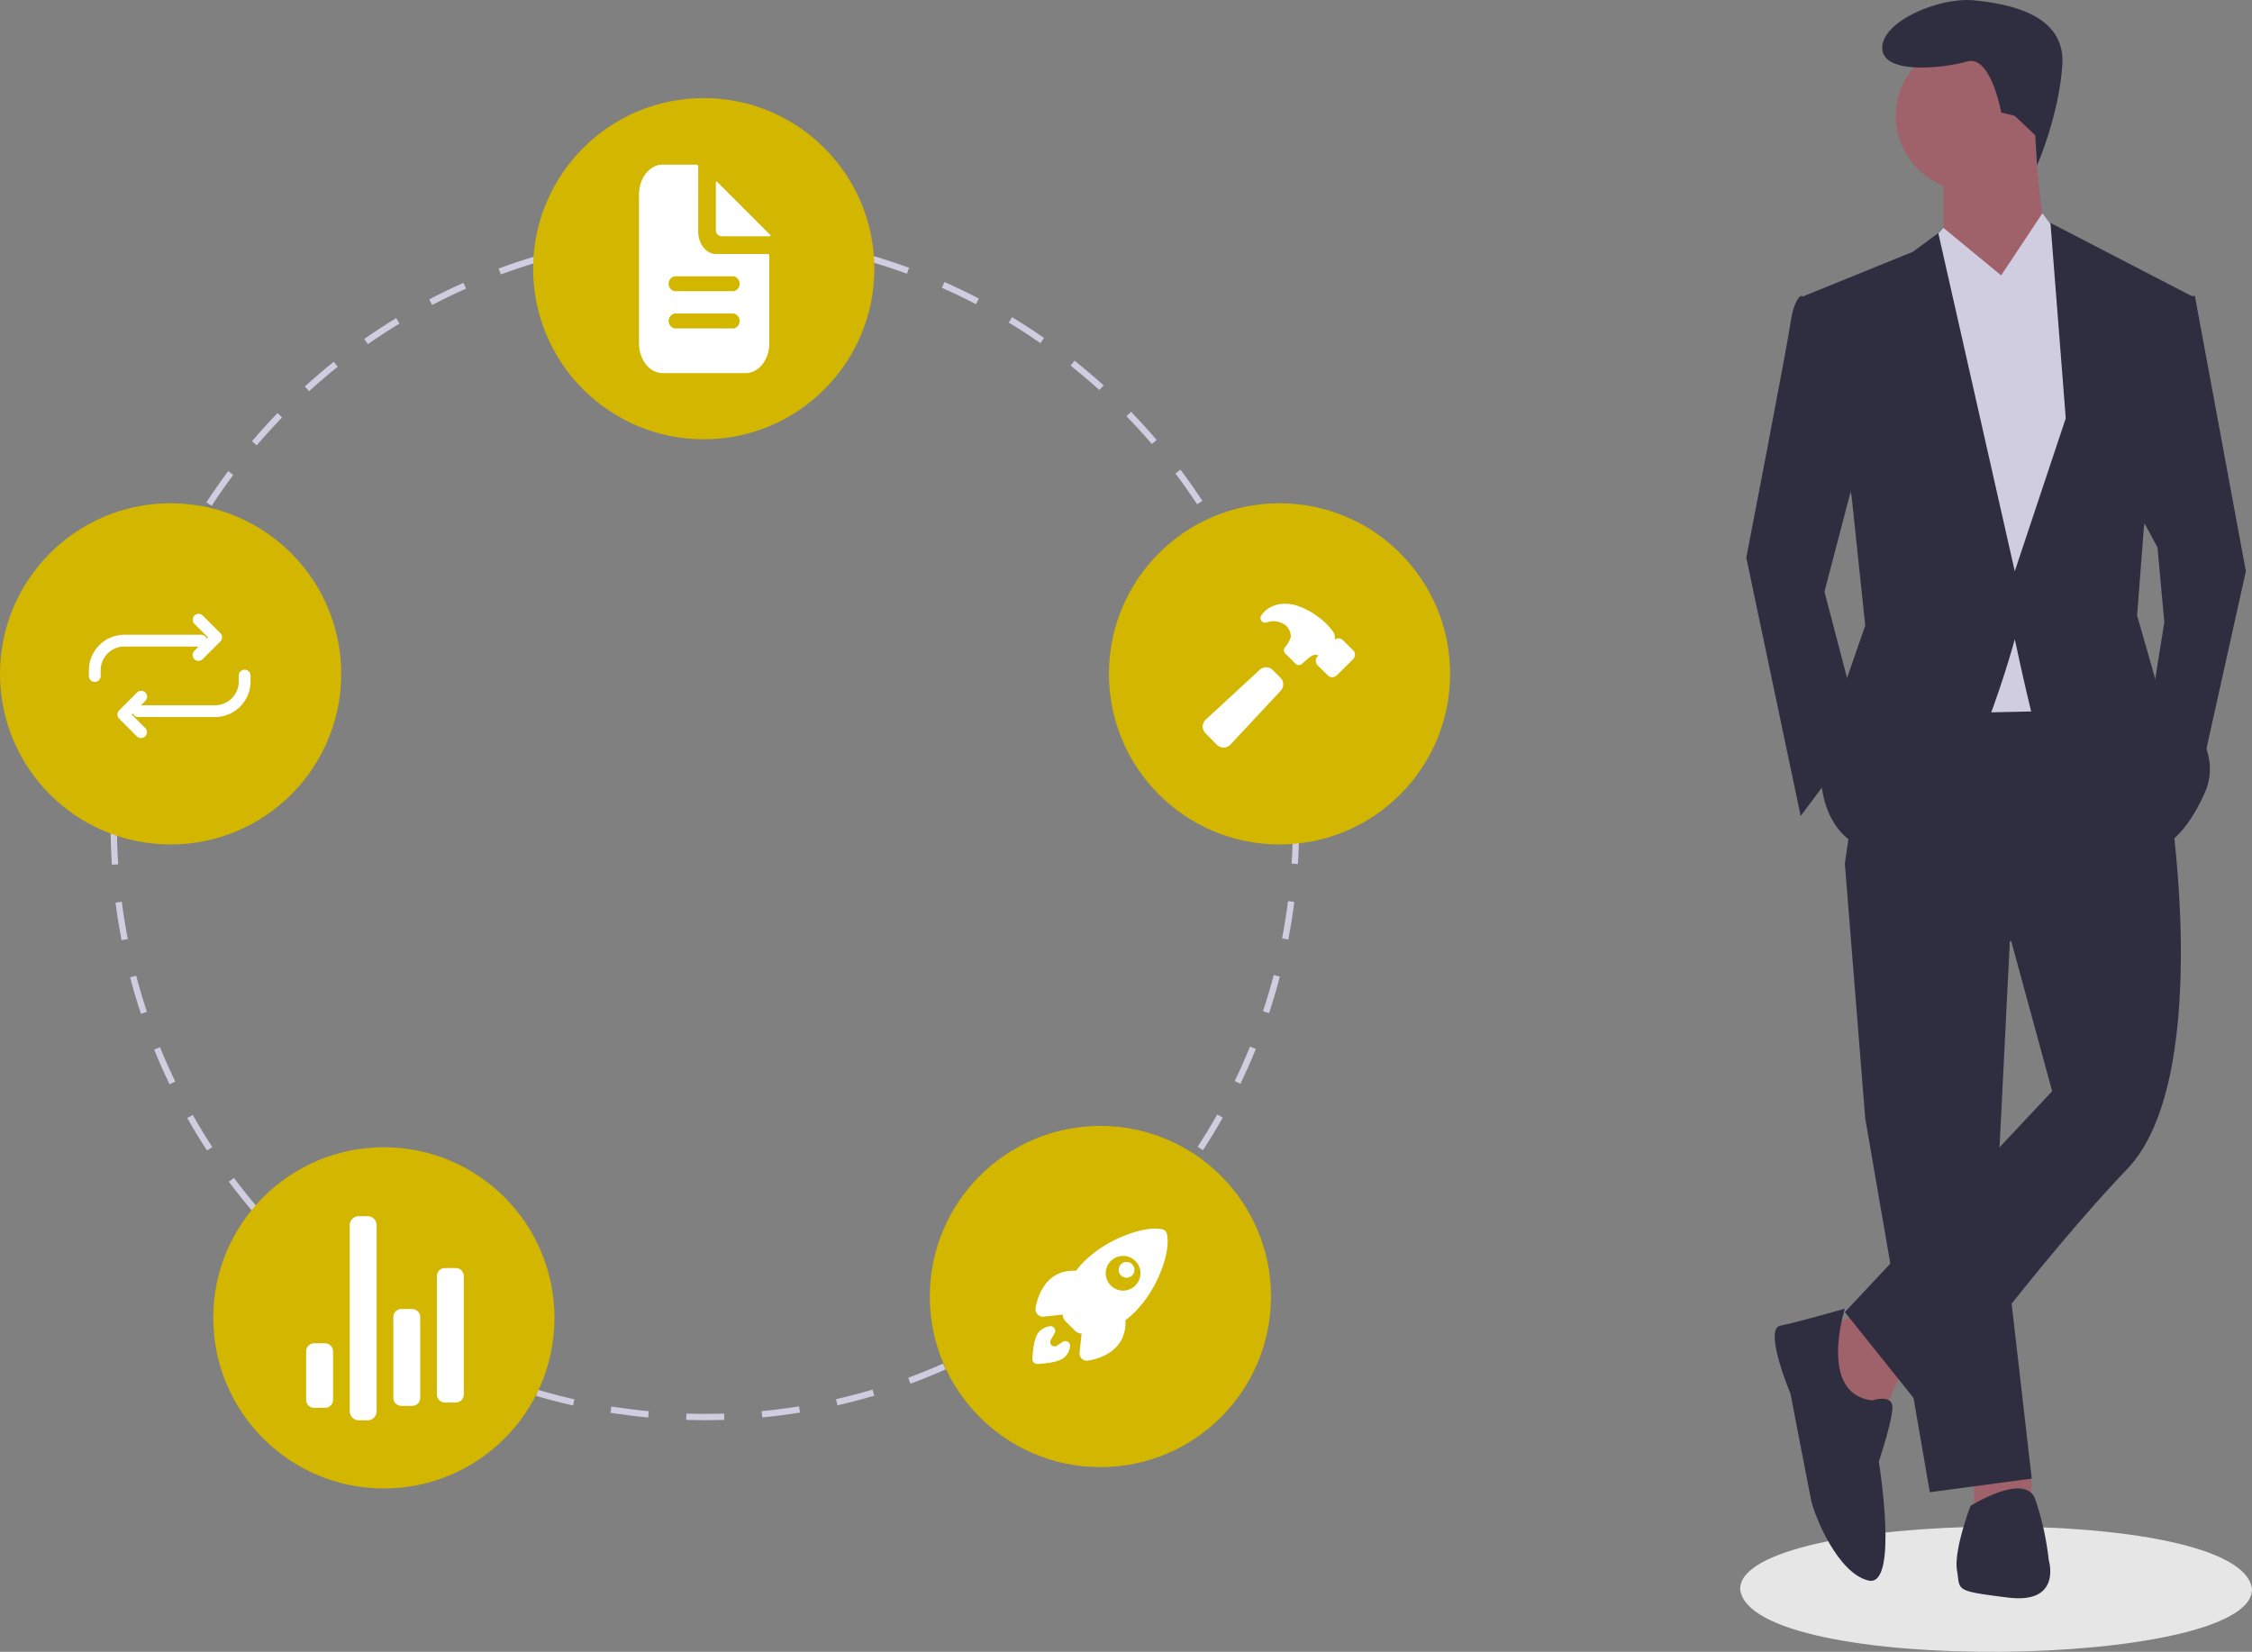 <svg xmlns="http://www.w3.org/2000/svg" width="528.007" height="387.307" viewBox="0 0 528.007 387.307">
  <rect x="0" y="0" width="528.007" height="387.307" fill="#808080" stroke="none"/>
  <g id="グループ_450" data-name="グループ 450" transform="translate(-10281 3412)">
    <g id="グループ_444" data-name="グループ 444" transform="translate(-100.84 -84.904)">
      <path id="パス_1354" data-name="パス 1354" d="M938.427,731.715c.179,18.716-117.76,20.431-120.006,0C818.241,713,936.18,711.286,938.427,731.715Z" transform="translate(9971.42 -3686.191)" fill="#e6e6e6"/>
      <path id="パス_1355" data-name="パス 1355" d="M621.629,507.569l-8.765,4.781,5.578,18.327,8.764.8,4.781-10.359Z" transform="translate(10195.943 -3527.017)" fill="#9f616a"/>
      <path id="パス_1356" data-name="パス 1356" d="M658.28,553.994v8.764l13.546-.8-.189-7.219Z" transform="translate(10186.384 -3536.789)" fill="#9f616a"/>
      <path id="パス_1357" data-name="パス 1357" d="M619.929,374.348l4.78,59.762,15.14,87.649,23.9-3.187-7.968-69.323,3.187-63.745Z" transform="translate(10194.456 -3498.977)" fill="#2f2e41"/>
      <path id="パス_1358" data-name="パス 1358" d="M913.254,463.6l-57.371.8-6.375,43.825,39.044,18.327,9.562,35.06L849.509,613.4l19.124,23.9s27.092-36.654,47.012-57.371S926,496.268,926,496.268Z" transform="translate(9964.877 -3632.848)" fill="#2f2e41"/>
      <circle id="楕円形_201" data-name="楕円形 201" cx="17.53" cy="17.53" r="17.53" transform="translate(10826.337 -3317.458)" fill="#9f616a"/>
      <path id="パス_1359" data-name="パス 1359" d="M878.777,311.1v17.53l11.952,19.124s18.327-13.546,14.343-16.733-4.781-27.889-4.781-27.889Z" transform="translate(9958.716 -3599.072)" fill="#9f616a"/>
      <path id="パス_1360" data-name="パス 1360" d="M646.01,184.7l-11.953,14.342,4.781,99.6,37.45-.8,6.375-86.853L674.7,188.683l-5.466-7.436-9.674,14.608Z" transform="translate(10191.483 -3458.332)" fill="#d0cde1"/>
      <path id="パス_1361" data-name="パス 1361" d="M847.332,387.429,838.567,420.9l8.765,33.466L832.99,473.485l-12.749-60.558s9.562-49.4,10.359-54.98,2.39-6.375,2.39-6.375l6.375.8Z" transform="translate(9971.037 -3609.268)" fill="#2f2e41"/>
      <path id="パス_1362" data-name="パス 1362" d="M705.714,254.41l5.578,10.359,1.594,17.53-3.187,19.92,11.155,18.327,11.155-50.2L720.057,205.8h-4.781Z" transform="translate(10176.4 -3463.501)" fill="#2f2e41"/>
      <path id="パス_1363" data-name="パス 1363" d="M845.123,652.327s-11.155,3.187-15.139,3.984,2.391,15.936,2.391,15.936,3.984,20.717,4.781,24.7,6.375,17.53,13.546,19.124,2.39-27.889,2.39-27.889,3.187-9.562,3.187-12.749-4.781-1.594-4.781-1.594C838.749,672.247,845.123,652.327,845.123,652.327Z" transform="translate(9969.263 -3672.572)" fill="#2f2e41"/>
      <path id="パス_1364" data-name="パス 1364" d="M882.786,724.919c.8,4.781-.8,4.781,11.952,6.375s9.562-8.765,9.562-8.765a66.971,66.971,0,0,0-3.187-14.343c-2.39-6.375-15.14,1.594-15.14,1.594S881.989,720.138,882.786,724.919Z" transform="translate(9957.895 -3683.809)" fill="#2f2e41"/>
      <path id="パス_1365" data-name="パス 1365" d="M896.488,295.38l.415,7.086s5.142-11.627,5.938-23.579-12.749-14.343-20.717-15.14S860.61,268.528,860.61,274.9s14.343,4.781,19.92,3.187,7.968,11.952,7.968,11.952l3.187.8Z" transform="translate(9962.539 -3590.767)" fill="#2f2e41"/>
      <path id="パス_1366" data-name="パス 1366" d="M643.24,191.263l4.7-5.643,13.546,11.155-13.546,9.562Z" transform="translate(10189.55 -3459.253)" fill="#d0cde1"/>
      <path id="パス_1367" data-name="パス 1367" d="M681.494,188.754l-5.578-7.171-9.562,14.342,11.952,8.765Z" transform="translate(10184.685 -3458.403)" fill="#d0cde1"/>
      <path id="パス_1368" data-name="パス 1368" d="M848.553,394.017,851.74,424.3l-6.375,18.327-3.984,17.53s0,16.733,15.936,17.53,29.482-50.2,29.482-50.2,2.39,11.155,3.984,17.53,28.685,31.873,28.685,31.873,6.375-.8,11.952-13.546-11.155-24.7-11.155-24.7l-4.781-16.733,1.594-20.717L928.235,347l-33.068-17.132,3.586,45.817L886.8,411.547l-17.928-79.283-5.976,4.382L837.4,347Z" transform="translate(9967.426 -3604.701)" fill="#2f2e41"/>
    </g>
    <path id="パス_1369" data-name="パス 1369" d="M403.97,466.444c-1.479-.012-2.975-.022-4.444-.067l.046-1.481c1.454.045,2.941.065,4.4.067s2.957-.024,4.437-.072l.048,1.481C406.959,466.42,405.45,466.444,403.97,466.444Zm-13.354-.626c-2.951-.279-5.931-.658-8.857-1.125l.234-1.463c2.895.462,5.843.837,8.763,1.113Zm26.748-.016-.141-1.475c2.918-.279,5.866-.658,8.761-1.124l.236,1.463c-2.926.471-5.906.853-8.856,1.136ZM372.993,463c-2.889-.655-5.8-1.413-8.64-2.254l.42-1.421c2.813.832,5.689,1.581,8.547,2.229Zm61.992-.037-.329-1.445c2.865-.654,5.74-1.407,8.545-2.24l.422,1.421c-2.835.842-5.741,1.6-8.637,2.263Zm-79.109-5.022c-2.788-1.024-5.577-2.152-8.29-3.352l.6-1.355c2.684,1.187,5.443,2.3,8.2,3.316Zm96.22-.058-.512-1.391c2.741-1.01,5.491-2.125,8.173-3.315l.6,1.355C457.646,455.738,454.866,456.865,452.1,457.886Zm-112.564-7.174c-2.624-1.369-5.243-2.846-7.786-4.387l.769-1.268c2.516,1.526,5.108,2.986,7.7,4.341Zm128.858-.054-.686-1.314c2.59-1.354,5.175-2.814,7.685-4.339l.77,1.267C473.621,447.813,471.007,449.288,468.389,450.658Zm-144.131-9.21c-2.43-1.7-4.838-3.494-7.159-5.344l.924-1.159c2.3,1.831,4.679,3.61,7.082,5.288Zm159.374-.053-.85-1.214c2.4-1.68,4.783-3.459,7.073-5.288l.925,1.158C488.466,437.9,486.061,439.7,483.632,441.4ZM310.3,430.313c-2.2-1.994-4.356-4.083-6.418-6.209l1.064-1.032c2.04,2.1,4.177,4.17,6.35,6.144Zm187.278-.051-1-1.1c2.168-1.969,4.3-4.038,6.346-6.146l1.064,1.031C501.925,426.181,499.767,428.271,497.576,430.262ZM297.871,417.5c-1.923-2.255-3.8-4.6-5.574-6.972l1.187-.889c1.757,2.346,3.612,4.667,5.515,6.9ZM510,417.44l-1.128-.961c1.9-2.233,3.758-4.557,5.515-6.906l1.187.887c-1.775,2.375-3.651,4.723-5.574,6.98ZM287.18,403.217c-1.622-2.483-3.182-5.047-4.638-7.622l1.29-.73c1.44,2.547,2.984,5.084,4.589,7.541Zm233.509-.08-1.242-.809c1.605-2.461,3.149-5,4.59-7.556l1.291.728c-1.456,2.581-3.017,5.15-4.639,7.637ZM278.4,387.693c-1.29-2.668-2.508-5.409-3.621-8.149l1.373-.557c1.1,2.71,2.307,5.422,3.583,8.061Zm251.066-.116-1.334-.644c1.275-2.643,2.481-5.363,3.584-8.086l1.374.556C531.977,382.156,530.758,384.906,529.469,387.578ZM271.687,371.168c-.938-2.815-1.794-5.7-2.546-8.56l1.434-.376c.744,2.833,1.591,5.683,2.519,8.467Zm264.492-.157-1.407-.466c.922-2.781,1.767-5.631,2.509-8.471l1.434.375C537.965,365.32,537.112,368.2,536.18,371.011ZM267.153,353.905c-.566-2.908-1.045-5.873-1.424-8.814l1.47-.19c.375,2.909.849,5.843,1.409,8.72Zm273.541-.163-1.455-.281c.556-2.876,1.027-5.811,1.4-8.722l1.471.188C541.732,347.87,541.256,350.836,540.694,353.742ZM264.872,336.205c-.19-2.954-.288-5.957-.291-8.925h1.482c0,2.937.1,5.908.288,8.831Zm278.083-.166-1.479-.094c.185-2.92.278-5.891.278-8.829v-.325h1.482v.32c0,2.974-.095,5.976-.281,8.928ZM266.33,318.449l-1.479-.091c.184-2.96.465-5.951.836-8.889l1.471.185C266.79,312.562,266.512,315.521,266.33,318.449Zm275.125-.486c-.193-2.93-.481-5.888-.858-8.791l1.469-.191c.381,2.935.674,5.924.869,8.885ZM268.546,300.932l-1.455-.28c.559-2.909,1.221-5.839,1.967-8.709l1.434.373C269.754,295.155,269.1,298.054,268.546,300.932Zm270.63-.478c-.565-2.88-1.23-5.776-1.977-8.609l1.433-.378c.756,2.863,1.428,5.791,2,8.7ZM272.991,283.843l-1.408-.465c.93-2.816,1.966-5.642,3.079-8.4l1.374.555C274.936,278.262,273.911,281.057,272.991,283.843Zm261.68-.462c-.931-2.782-1.964-5.569-3.07-8.283l1.372-.559c1.119,2.744,2.163,5.561,3.1,8.372ZM279.612,267.445l-1.336-.643c1.286-2.673,2.676-5.34,4.132-7.926l1.292.727C282.259,262.162,280.884,264.8,279.612,267.445Zm248.4-.4c-1.277-2.632-2.657-5.26-4.1-7.813l1.29-.731c1.463,2.579,2.858,5.237,4.148,7.9Zm-239.729-15-1.243-.808c1.616-2.485,3.336-4.951,5.11-7.329l1.188.886C291.581,247.143,289.88,249.583,288.281,252.042Zm231.026-.349c-1.6-2.449-3.31-4.882-5.071-7.229l1.185-.889c1.78,2.372,3.505,4.831,5.126,7.306ZM298.843,237.878l-1.129-.96c1.92-2.258,3.938-4.485,6-6.616l1.066,1.03C302.74,233.441,300.743,235.644,298.843,237.878Zm209.87-.305c-1.906-2.228-3.909-4.424-5.953-6.527l1.062-1.033c2.066,2.125,4.091,4.345,6.016,6.6Zm-197.6-12.4-1-1.1c2.193-2,4.477-3.949,6.788-5.8l.926,1.157C315.547,221.27,313.287,223.2,311.117,225.177Zm185.285-.269c-2.173-1.967-4.439-3.892-6.736-5.719l.923-1.16c2.321,1.847,4.612,3.792,6.807,5.781ZM324.9,214.145l-.85-1.214c2.425-1.7,4.938-3.343,7.469-4.884l.771,1.266C329.787,210.838,327.3,212.464,324.9,214.145Zm157.676-.236c-2.413-1.679-4.907-3.3-7.413-4.816l.767-1.268c2.533,1.533,5.055,3.17,7.493,4.868ZM339.97,204.964l-.688-1.313c2.62-1.374,5.321-2.682,8.027-3.887l.6,1.354C345.235,202.31,342.563,203.6,339.97,204.964Zm127.485-.2c-2.6-1.355-5.285-2.643-7.973-3.828l.6-1.356c2.716,1.2,5.428,2.5,8.059,3.869Zm-111.374-6.967-.515-1.39c2.779-1.028,5.629-1.979,8.47-2.826L364.46,195C361.649,195.836,358.83,196.777,356.081,197.794Zm95.2-.168c-2.755-1.008-5.577-1.939-8.389-2.766l.418-1.422c2.842.836,5.7,1.777,8.48,2.8ZM373,192.749l-.331-1.445c2.884-.661,5.832-1.236,8.763-1.712l.237,1.463C378.772,191.526,375.855,192.1,373,192.749Zm61.336-.108c-2.858-.644-5.777-1.2-8.675-1.663l.232-1.464c2.93.465,5.88,1.03,8.769,1.681Zm-43.906-2.72-.143-1.475c2.943-.286,5.94-.481,8.908-.579l.049,1.481C396.309,189.446,393.343,189.639,390.431,189.921Zm26.467-.046c-2.916-.272-5.883-.455-8.816-.542l.044-1.481c2.965.088,5.963.272,8.91.548Z" transform="translate(10042.358 -3545.453)" fill="#d0cde1"/>
    <g id="グループ_445" data-name="グループ 445">
      <circle id="楕円形_202" data-name="楕円形 202" cx="40" cy="40" r="40" transform="translate(10406 -3389)" fill="#d2b600"/>
      <path id="パス_1370" data-name="パス 1370" d="M455.171,187.485h-12.15c-2.3,0-4.166-2.345-4.166-5.237V166.973a.4.4,0,0,0-.347-.436h-7.984c-3.067,0-5.554,3.126-5.554,6.983v34.913c0,3.856,2.487,6.983,5.554,6.983h19.439c3.067,0,5.554-3.126,5.554-6.983V187.921A.4.4,0,0,0,455.171,187.485Zm-7.984,17.457H433.3a1.792,1.792,0,0,1,0-3.491h13.885a1.792,1.792,0,0,1,0,3.491Zm0-8.728H433.3a1.792,1.792,0,0,1,0-3.491h13.885a1.792,1.792,0,0,1,0,3.491Z" transform="translate(10005.855 -3539.935)" fill="#fff"/>
      <path id="パス_1371" data-name="パス 1371" d="M460.23,180.5l-12.48-12.48a.174.174,0,0,0-.3.122V179.4a1.388,1.388,0,0,0,1.389,1.389h11.265a.174.174,0,0,0,.122-.3Z" transform="translate(10001.392 -3537.39)" fill="#fff"/>
    </g>
    <g id="グループ_449" data-name="グループ 449">
      <circle id="楕円形_204" data-name="楕円形 204" cx="40" cy="40" r="40" transform="translate(10499 -3148)" fill="#d2b600"/>
      <path id="パス_1372" data-name="パス 1372" d="M576.733,507.508a1.846,1.846,0,1,0,1.306.54,1.846,1.846,0,0,0-1.306-.54Z" transform="translate(9968.406 -3623.613)" fill="#fff"/>
      <path id="パス_1373" data-name="パス 1373" d="M580.483,497.112v-.006a1.411,1.411,0,0,0-1.046-1.058c-2.061-.5-5.3.033-8.9,1.472a28.613,28.613,0,0,0-9.308,5.894,22.175,22.175,0,0,0-2.044,2.34,9.065,9.065,0,0,0-4.051.651c-3.993,1.758-5.134,6.255-5.438,8.1a1.729,1.729,0,0,0,1.881,2.006h.009l4.448-.486c.005.057.012.109.017.156a2.376,2.376,0,0,0,.685,1.433l2.171,2.172a2.37,2.37,0,0,0,1.432.685l.149.016-.484,4.443v.009a1.729,1.729,0,0,0,1.542,1.9q.08.008.16.009a1.738,1.738,0,0,0,.287-.023c1.857-.3,6.353-1.425,8.105-5.44a9.146,9.146,0,0,0,.654-4.035A21.766,21.766,0,0,0,573.1,515.3a28.4,28.4,0,0,0,5.9-9.235C580.435,502.518,580.973,499.252,580.483,497.112Zm-7.4,12.1a4.065,4.065,0,1,1,0-5.748l0,0a4.032,4.032,0,0,1,.043,5.7Z" transform="translate(9974.111 -3619.794)" fill="#fff"/>
      <path id="パス_1374" data-name="パス 1374" d="M559.048,527.721a1.106,1.106,0,0,0-.761.185c-.442.3-.886.6-1.334.892a1.032,1.032,0,0,1-1.452-1.383l.84-1.452a1.107,1.107,0,0,0-1.049-1.723,4.237,4.237,0,0,0-2.464,1.208c-.253.254-1.023,1.024-1.437,3.96a24.729,24.729,0,0,0-.223,2.543,1.106,1.106,0,0,0,1.078,1.134h.056a24.906,24.906,0,0,0,2.545-.221c2.937-.415,3.708-1.185,3.961-1.439a4.184,4.184,0,0,0,1.2-2.472A1.107,1.107,0,0,0,559.048,527.721Z" transform="translate(9971.88 -3625.281)" fill="#fff"/>
    </g>
    <g id="グループ_448" data-name="グループ 448">
      <circle id="楕円形_205" data-name="楕円形 205" cx="40" cy="40" r="40" transform="translate(10331 -3143)" fill="#d2b600"/>
      <path id="パス_1375" data-name="パス 1375" d="M326.862,545.017h-2.524a1.893,1.893,0,0,1-1.893-1.893V531.768a1.893,1.893,0,0,1,1.893-1.893h2.524a1.893,1.893,0,0,1,1.893,1.893v11.357A1.893,1.893,0,0,1,326.862,545.017Z" transform="translate(10030.332 -3626.915)" fill="#fff"/>
      <path id="パス_1376" data-name="パス 1376" d="M350.7,542.372h-2.524a1.893,1.893,0,0,1-1.893-1.893V521.552a1.893,1.893,0,0,1,1.893-1.893H350.7a1.893,1.893,0,0,1,1.893,1.893V540.48A1.893,1.893,0,0,1,350.7,542.372Z" transform="translate(10026.936 -3624.736)" fill="#fff"/>
      <path id="パス_1377" data-name="パス 1377" d="M362.618,539.287h-2.524a1.893,1.893,0,0,1-1.893-1.893V509.633a1.893,1.893,0,0,1,1.893-1.893h2.524a1.893,1.893,0,0,1,1.893,1.893v27.761a1.893,1.893,0,0,1-1.893,1.893Z" transform="translate(10025.236 -3622.427)" fill="#fff"/>
      <path id="パス_1378" data-name="パス 1378" d="M338.78,547.083h-2.524a2.187,2.187,0,0,1-1.893-2.393V501.62a2.187,2.187,0,0,1,1.893-2.393h2.524a2.187,2.187,0,0,1,1.893,2.393v43.07a2.187,2.187,0,0,1-1.893,2.393Z" transform="translate(10028.634 -3626.066)" fill="#fff"/>
    </g>
    <g id="グループ_446" data-name="グループ 446">
      <circle id="楕円形_203" data-name="楕円形 203" cx="40" cy="40" r="40" transform="translate(10541 -3294)" fill="#d2b600"/>
      <path id="パス_1379" data-name="パス 1379" d="M623.459,318.68l-1.8-1.8a2.21,2.21,0,0,0-3.117-.008L606,328.437a2.341,2.341,0,0,0-.784,1.592,2.217,2.217,0,0,0,.636,1.653l2.693,2.723,0,0a2.23,2.23,0,0,0,1.567.65h.082a2.319,2.319,0,0,0,1.6-.771l11.65-12.478a2.21,2.21,0,0,0,.013-3.125Z" transform="translate(9957.767 -3571.773)" fill="#fff"/>
      <path id="パス_1380" data-name="パス 1380" d="M641.8,310.806l-.021-.021-2.367-2.342a1.482,1.482,0,0,0-1.055-.432,1.512,1.512,0,0,0-.883.286c0-.03,0-.059.006-.084a2.525,2.525,0,0,0-.359-1.742,17.807,17.807,0,0,0-1.713-1.985l-.006-.006a18.692,18.692,0,0,0-5.989-3.863,9.637,9.637,0,0,0-3.665-.722,6.985,6.985,0,0,0-4.471,1.566,8.277,8.277,0,0,0-.979,1.12,1.1,1.1,0,0,0,1.288,1.681,5.13,5.13,0,0,1,.593-.182,4.381,4.381,0,0,1,1.274-.079,5.357,5.357,0,0,1,2.465.9,3.55,3.55,0,0,1,1.261,2.837,7.366,7.366,0,0,1-1.381,2.381,1.1,1.1,0,0,0,.1,1.45l2.376,2.376a1.1,1.1,0,0,0,1.519.043c.672-.6,1.7-1.5,2.053-1.726a2.571,2.571,0,0,1,1.015-.4,1.324,1.324,0,0,1,.78.164.086.086,0,0,1-.021.066l-.126.119-.021.019a1.486,1.486,0,0,0,0,2.1l.007.007,2.366,2.342a1.481,1.481,0,0,0,1.055.432,1.5,1.5,0,0,0,1.051-.428l3.833-3.786.039-.041a1.51,1.51,0,0,0-.019-2.057Z" transform="translate(9956.462 -3570.332)" fill="#fff"/>
    </g>
    <g id="グループ_447" data-name="グループ 447">
      <circle id="楕円形_206" data-name="楕円形 206" cx="40" cy="40" r="40" transform="translate(10281 -3294)" fill="#d2b600"/>
      <path id="パス_1381" data-name="パス 1381" d="M283.559,314.1a1.383,1.383,0,0,1-.978-2.36l3.17-3.17-3.17-3.17a1.383,1.383,0,0,1,1.955-1.955l4.148,4.148a1.382,1.382,0,0,1,0,1.955l-4.148,4.148a1.378,1.378,0,0,1-.978.4Z" transform="translate(10043.981 -3571.143)" fill="#fff"/>
      <path id="パス_1382" data-name="パス 1382" d="M253.71,319.7a1.383,1.383,0,0,1-1.383-1.383v-1.383a8.337,8.337,0,0,1,8.291-8.3H278.6a1.383,1.383,0,1,1,0,2.765H260.623a5.563,5.563,0,0,0-5.53,5.535v1.378a1.383,1.383,0,0,1-1.383,1.383Z" transform="translate(10049.512 -3571.804)" fill="#fff"/>
      <path id="パス_1383" data-name="パス 1383" d="M267.186,334.626a1.378,1.378,0,0,1-.978-.4l-4.148-4.148a1.382,1.382,0,0,1,0-1.955l4.148-4.148a1.383,1.383,0,1,1,1.955,1.955l-3.17,3.17,3.17,3.17a1.383,1.383,0,0,1-.978,2.36Z" transform="translate(10046.884 -3573.568)" fill="#fff"/>
      <path id="パス_1384" data-name="パス 1384" d="M264.9,329.03a1.383,1.383,0,1,1,0-2.765h17.974a5.563,5.563,0,0,0,5.53-5.535v-1.378a1.383,1.383,0,1,1,2.765,0v1.383a8.337,8.337,0,0,1-8.291,8.3Z" transform="translate(10048.572 -3572.907)" fill="#fff"/>
    </g>
  </g>
</svg>

